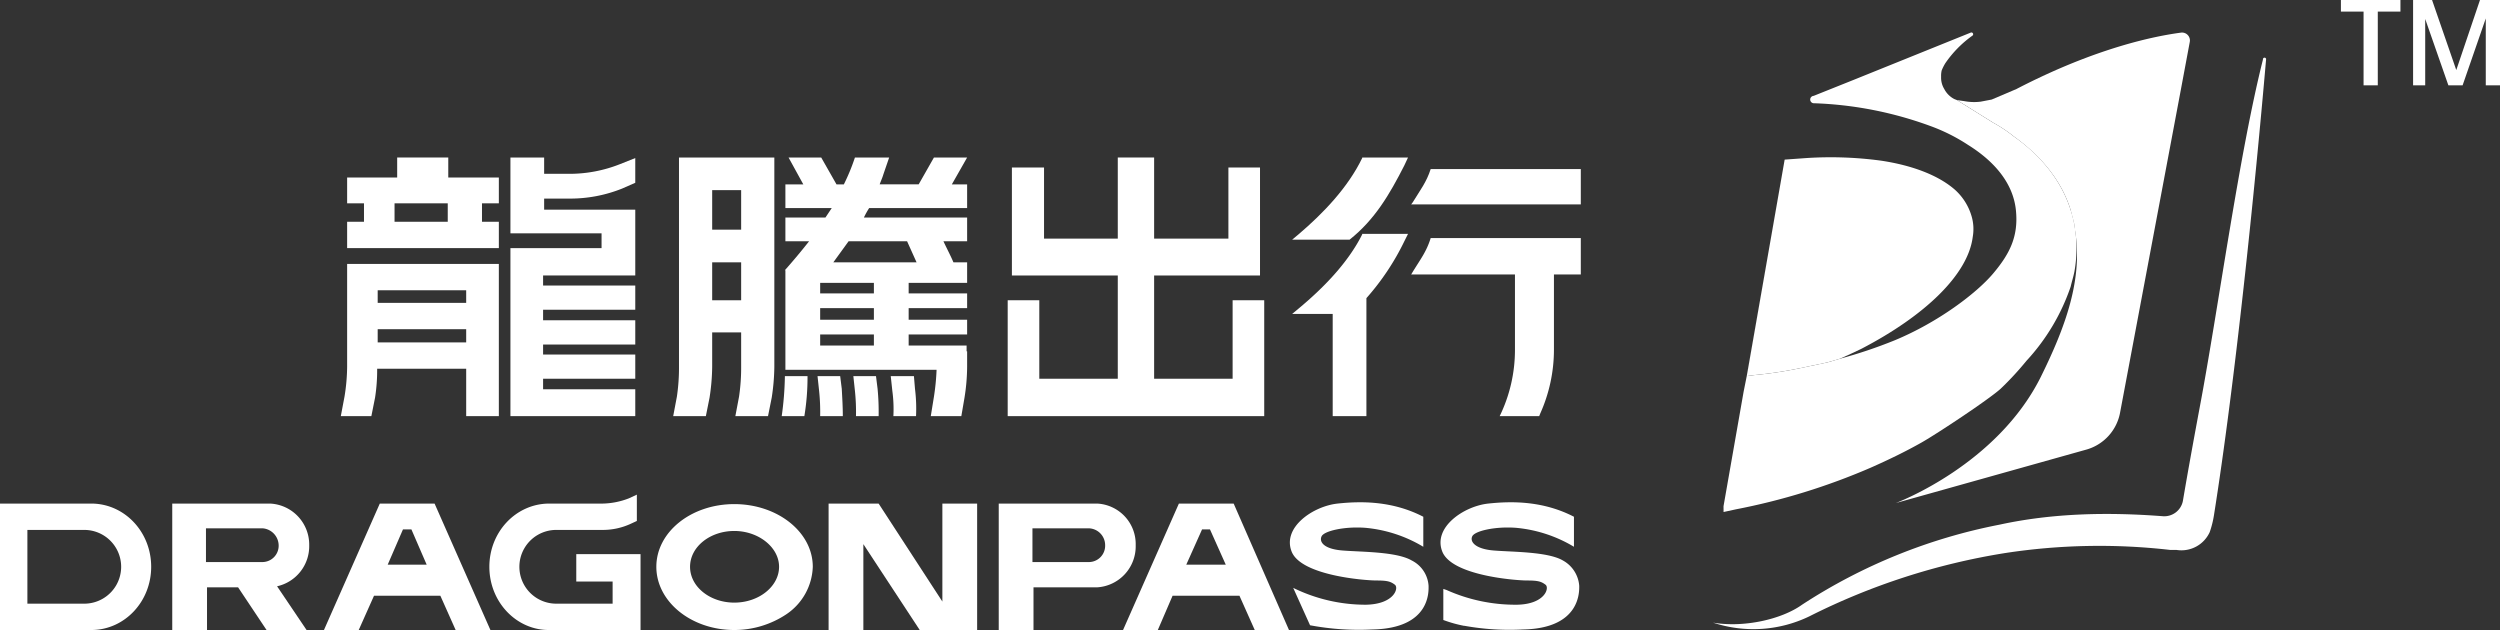<svg xmlns="http://www.w3.org/2000/svg" viewBox="0 0 474.6 119.6"><rect x="0" y="0" width="474.6" height="119.6" fill="#333333" stroke="none"/><path d="M502.7,1188.1l-2.9,5.1h-7.4c.2-.6.5-1.2.7-1.9l1.1-3.2h-6.5a38.9,38.9,0,0,1-2.1,5.1h-1.4l-2.9-5.1h-6.2l2.8,5.1h-3.4v4.5h8.8l-1.2,1.8h-7.6v4.5H479c-1.5,1.9-3,3.7-4.6,5.5h.1v18.9h28.7a44,44,0,0,1-.5,5.1l-.6,3.7h5.8l.6-3.5a38.1,38.1,0,0,0,.5-5.9v-2.9h-.1v-1.1H497.9v-2.1H509v-2.8H497.9v-2.2H509v-2.8H497.9v-2H509V1208h-2.6c-.5-1.2-1.3-2.7-1.9-4H509v-4.5H489.4a16.2,16.2,0,0,1,1-1.8H509v-4.5h-2.9l2.9-5.1Zm-11.4,35.7H481.1v-2.1h10.2Zm0-4.9H481.1v-2.2h10.2Zm0-5H481.1v-2h10.2Zm6.3-9.9,1.8,4H483.6l2.9-4Z" transform="translate(-325.4 -1158.2)" fill="#fff"/><path d="M584,1188.2c-2.7,5.6-7.4,10.5-12.1,14.5l-1.2,1h10.9c4.8-3.8,7.6-8.6,10.4-14.1l.7-1.5H584Z" transform="translate(-325.4 -1158.2)" fill="#fff"/><path d="M584,1202.7c-2.7,5.4-7.4,10.2-12.1,14.1l-1.2,1h7.7v19.4h6.4v-22.4A47.3,47.3,0,0,0,592,1204l.7-1.4H584Z" transform="translate(-325.4 -1158.2)" fill="#fff"/><path d="M593.6,1209.8l-.3.5H613v14.3a28.7,28.7,0,0,1-2.9,12.6h7.5l.2-.5a29.6,29.6,0,0,0,2.6-12.1v-14.3h5.1v-6.9H597C596.2,1206,595,1207.5,593.6,1209.8Z" transform="translate(-325.4 -1158.2)" fill="#fff"/><path d="M484.9,1229.6h-4.3l.3,2.8a38.5,38.5,0,0,1,.2,4.8h4.3c0-1.7-.1-3.4-.2-5.2Z" transform="translate(-325.4 -1158.2)" fill="#fff"/><path d="M491.7,1229.6h-4.3l.3,2.8a38.5,38.5,0,0,1,.2,4.8h4.3a46.1,46.1,0,0,0-.2-5.2Z" transform="translate(-325.4 -1158.2)" fill="#fff"/><path d="M498.9,1229.6h-4.4l.3,2.8a25.7,25.7,0,0,1,.2,4.8h4.3a30.5,30.5,0,0,0-.2-5.2Z" transform="translate(-325.4 -1158.2)" fill="#fff"/><path d="M474.4,1229.8a59.9,59.9,0,0,1-.6,7.4h4.3a45.2,45.2,0,0,0,.6-7.4v-.2h-4.3Z" transform="translate(-325.4 -1158.2)" fill="#fff"/><path d="M559.4,1230.1H544.5v-19.6h20.1V1190h-6v13.5H544.5v-15.4h-6.9v15.4h-14V1190h-6.1v20.5h20.1v19.6H522.7v-14.9h-6v22h48.7v-22h-6Z" transform="translate(-325.4 -1158.2)" fill="#fff"/><path d="M466.1,1188.1H454.3v39.6a37.7,37.7,0,0,1-.4,5.8l-.7,3.7h6.2l.7-3.5a40.3,40.3,0,0,0,.5-5.9v-6.5h5.5v6.4a37.7,37.7,0,0,1-.4,5.8l-.7,3.7h6.2l.7-3.5a40.3,40.3,0,0,0,.5-5.9v-39.7h-6.3Zm0,6.2v7.5h-5.5v-7.5Zm-5.5,20.9V1208h5.5v7.2Z" transform="translate(-325.4 -1158.2)" fill="#fff"/><path d="M410.5,1188.1h-9.7v3.8h-9.5v4.9h3.2v3.5h-3.2v5h28.8v-5h-3.2v-3.5h3.2v-4.9h-9.6Zm-.1,12.2H400.3v-3.5h10.1Z" transform="translate(-325.4 -1158.2)" fill="#fff"/><path d="M413.9,1208.3H391.3v5h0v2.4h0v5h0v2.5h0v4.6a36.6,36.6,0,0,1-.5,5.7l-.7,3.7h5.8l.7-3.5a33.9,33.9,0,0,0,.4-5.5h16.9v9h6.2v-28.9h-6.2Zm0,14.9H397.1v-2.5h16.8Zm0-7.5H397.1v-2.4h16.8Z" transform="translate(-325.4 -1158.2)" fill="#fff"/><path d="M433.4,1191.2h-4.7v-3.1h-6.4v14.4h17.3v2.8H422.3v3h0v4.1h0v4.6h0v2h0v4.6h0v1.9h0v4.6h0v7.1H446v-5.1H428.5v-2H446v-4.6H428.5v-1.9H446V1219H428.5v-2H446v-4.6H428.5v-1.9H446v-5.2h0V1198H428.7v-2.1h4.8a26.5,26.5,0,0,0,10-1.9l2.5-1.1v-4.7l-3,1.2A26,26,0,0,1,433.4,1191.2Z" transform="translate(-325.4 -1158.2)" fill="#fff"/><path d="M597,1190.3c-.8,2.5-2,4-3.4,6.3l-.3.4h32.2v-6.7Z" transform="translate(-325.4 -1158.2)" fill="#fff"/><polygon points="178.9 114.2 166.8 95.6 163.9 95.6 158.9 95.6 157.3 95.6 157.3 119.6 163.9 119.6 163.9 103.3 174.6 119.6 178.9 119.6 182.4 119.6 185.5 119.6 185.5 95.6 178.9 95.6 178.9 114.2" fill="#fff"/><path d="M555.8,1253.8h-6.6l-10.6,24h6.6l2.8-6.5h12.7l2.9,6.5h6.5l-10.5-24Zm-5.2,11.6,3-6.7h1.5l3,6.7Z" transform="translate(-325.4 -1158.2)" fill="#fff"/><path d="M404.1,1253.8h-6.6l-10.6,24h6.6l2.9-6.5H409l2.9,6.5h6.6l-10.6-24Zm-5.1,11.6,2.9-6.7h1.6l2.9,6.7Z" transform="translate(-325.4 -1158.2)" fill="#fff"/><path d="M342.9,1253.8H325.4v24h17.5c6.2-.1,11.2-5.4,11.2-12S349.1,1253.9,342.9,1253.8Zm-1.5,19H330.6v-14h10.8a7,7,0,0,1,0,14Z" transform="translate(-325.4 -1158.2)" fill="#fff"/><path d="M384.1,1261.7a7.8,7.8,0,0,0-7.4-7.9H358.1v24h6.6v-8.1h5.9l5.4,8.1h7.6l-5.6-8.3A7.8,7.8,0,0,0,384.1,1261.7Zm-8.8,3.2H364.5v-6.4h10.8a3.3,3.3,0,0,1,3,3.2A3.1,3.1,0,0,1,375.3,1264.9Z" transform="translate(-325.4 -1158.2)" fill="#fff"/><path d="M541,1261.7a7.7,7.7,0,0,0-7.3-7.9H515v24h6.6v-8.1h12.1A7.8,7.8,0,0,0,541,1261.7Zm-8.8,3.2H521.4v-6.4h10.8a3.2,3.2,0,0,1,3,3.2A3.1,3.1,0,0,1,532.2,1264.9Z" transform="translate(-325.4 -1158.2)" fill="#fff"/><path d="M434.8,1268.6h6.9v4.2H431a7,7,0,0,1,0-14h8.9a12.6,12.6,0,0,0,5.1-1.1l1.3-.6v-5l-1.5.7a14.4,14.4,0,0,1-5,1H429.5c-6.2.1-11.2,5.4-11.2,12s5,11.9,11.1,12H447v-14.4H434.8Z" transform="translate(-325.4 -1158.2)" fill="#fff"/><path d="M464.8,1253.9c-8.2,0-14.8,5.3-14.8,11.9s6.6,12,14.8,12a17.8,17.8,0,0,0,9.9-3,11.3,11.3,0,0,0,5-9C479.7,1259.2,473,1253.9,464.8,1253.9Zm0,18.7c-4.6,0-8.4-3-8.4-6.8s3.8-6.8,8.4-6.8,8.5,3.1,8.5,6.8S469.5,1272.6,464.8,1272.6Z" transform="translate(-325.4 -1158.2)" fill="#fff"/><path d="M593.4,1264.6c-2.9-1.7-9.6-1.6-13.2-1.9s-4.4-1.7-3.9-2.7,4.3-1.9,8.3-1.6a25.9,25.9,0,0,1,11,3.6v-5.7c-5.8-3-11.7-3-16.3-2.5s-10.5,4.5-8.7,9.1,14,5.5,16.1,5.5,2.7.2,3.5.8-.1,3.7-5.5,3.8a31.2,31.2,0,0,1-13.8-3.2l3.2,7.1a50.1,50.1,0,0,0,11.8.8c11.2-.2,10.7-7.4,10.7-8.3A5.8,5.8,0,0,0,593.4,1264.6Z" transform="translate(-325.4 -1158.2)" fill="#fff"/><path d="M625.2,1269.4a6,6,0,0,0-3.1-4.8c-2.9-1.7-9.7-1.6-13.2-1.9s-4.5-1.7-4-2.7,4.3-1.9,8.3-1.6a25.9,25.9,0,0,1,11,3.6v-5.7c-5.8-3-11.7-3-16.3-2.5s-10.5,4.5-8.7,9.1,14,5.5,16.1,5.5,2.7.2,3.5.8-.1,3.7-5.4,3.8a32,32,0,0,1-13.4-2.8l-.6-.2v5.9a24.7,24.7,0,0,0,3.9,1.1h.1a48.2,48.2,0,0,0,11.1.7C625.6,1277.5,625.2,1270.3,625.2,1269.4Z" transform="translate(-325.4 -1158.2)" fill="#fff"/><path d="M781.1,1160.4h-4.3v14h-2.7v-14h-4.3v-2.2h11.3Z" transform="translate(-325.4 -1158.2)" fill="#fff"/><path d="M800,1174.4h-2.7v-12.7l-4.4,12.7h-2.7l-4.4-12.6v12.6h-2.3v-16.2h3.6l4.6,13.3,4.5-13.3H800Z" transform="translate(-325.4 -1158.2)" fill="#fff"/><polygon points="331.8 70.3 338.8 30.3 331.6 71.4 331.6 71.4 331.8 70.3" fill="#fff"/><path d="M719.1,1200.4c-1.3-6.4-5.3-12-11.4-16.3a26.5,26.5,0,0,0-3.9-2.6l-6.9-4.3-.5-.2a4.4,4.4,0,0,1-1.9-1.9,4.1,4.1,0,0,1-.6-2.3,4.9,4.9,0,0,1,.1-1.2,9.1,9.1,0,0,1,.7-1.4,21,21,0,0,1,5.1-5.2.3.3,0,0,0-.3-.6l-22.3,9-7.5,3a.7.7,0,0,0,.1,1.4,71,71,0,0,1,22,4.3,34.6,34.6,0,0,1,7.2,3.6c5.3,3.3,8.6,7.5,9.1,12.4s-1.1,8.2-4.3,12-10.5,9.3-18.7,12.7a90.5,90.5,0,0,1-10.4,3.5l-2.4.7-5.2,1.1h0a77.3,77.3,0,0,1-8.6,1.3l-1.5.2.2-1.1-.2,1.1h0l-.6,3-4,22.8h0l.2-1.1h0v1.1l2.3-.5a123.5,123.5,0,0,0,25.6-7.9c3.4-1.5,6.7-3.1,9.7-4.8s12.8-8.2,15-10.2a58,58,0,0,0,4.9-5.3,39.4,39.4,0,0,0,8.4-14.1c.2-.9.5-1.8.7-2.8A24.8,24.8,0,0,0,719.1,1200.4Z" transform="translate(-325.4 -1158.2)" fill="#fff"/><path d="M699.9,1203.2a8.6,8.6,0,0,0-.2-3.9,10.8,10.8,0,0,0-3.2-5.1c-3.1-2.7-8-4.6-14-5.5a71.3,71.3,0,0,0-14.1-.5l-4.2.3-7,40-.2,1.1,1.5-.2a77.3,77.3,0,0,0,8.6-1.3h0l5.2-1.1,2.4-.7,2.2-1,1.9-.9C690.9,1218.1,699,1210.3,699.9,1203.2Z" transform="translate(-325.4 -1158.2)" fill="#fff"/><path d="M719.1,1200.4l-.6-2.3c.3,1.2.6,2.5.8,3.7A7.8,7.8,0,0,0,719.1,1200.4Z" transform="translate(-325.4 -1158.2)" fill="#fff"/><path d="M739.4,1164.4c-4.5.6-15.8,2.7-31.2,10.7l-4.7,2-2.1.4a10.1,10.1,0,0,1-3.1-.1l-1.4-.2,6.9,4.3a26.5,26.5,0,0,1,3.9,2.6c5.3,3.8,9.1,8.5,10.8,14l.6,2.3a7.8,7.8,0,0,1,.2,1.4c1.6,9.3-1.8,18.5-6.5,28-8.3,16.6-27,23.7-27.5,23.9l36-10.1a9,9,0,0,0,6.6-7.2l11.5-61.1,1.7-9.1A1.5,1.5,0,0,0,739.4,1164.4Z" transform="translate(-325.4 -1158.2)" fill="#fff"/><path d="M755,1169.5c-4.6,18.3-8.5,47.5-12,66-1.1,5.9-2.2,11.9-3.2,17.8a3.6,3.6,0,0,1-3.8,2.9c-10.4-.8-20.9-.6-31,1.6a105.2,105.2,0,0,0-37.5,15.2c-3.9,2.8-11.1,4.4-16.9,3.4h0a24.4,24.4,0,0,0,18.3-1.2,126.9,126.9,0,0,1,37.1-12,117.9,117.9,0,0,1,31.4-.6h1.2a5.9,5.9,0,0,0,6.3-3.4,18.7,18.7,0,0,0,.8-3.2c4-25.2,7.7-61.2,9.9-86.6A.3.3,0,0,0,755,1169.5Z" transform="translate(-325.4 -1158.2)" fill="#fff"/></svg>